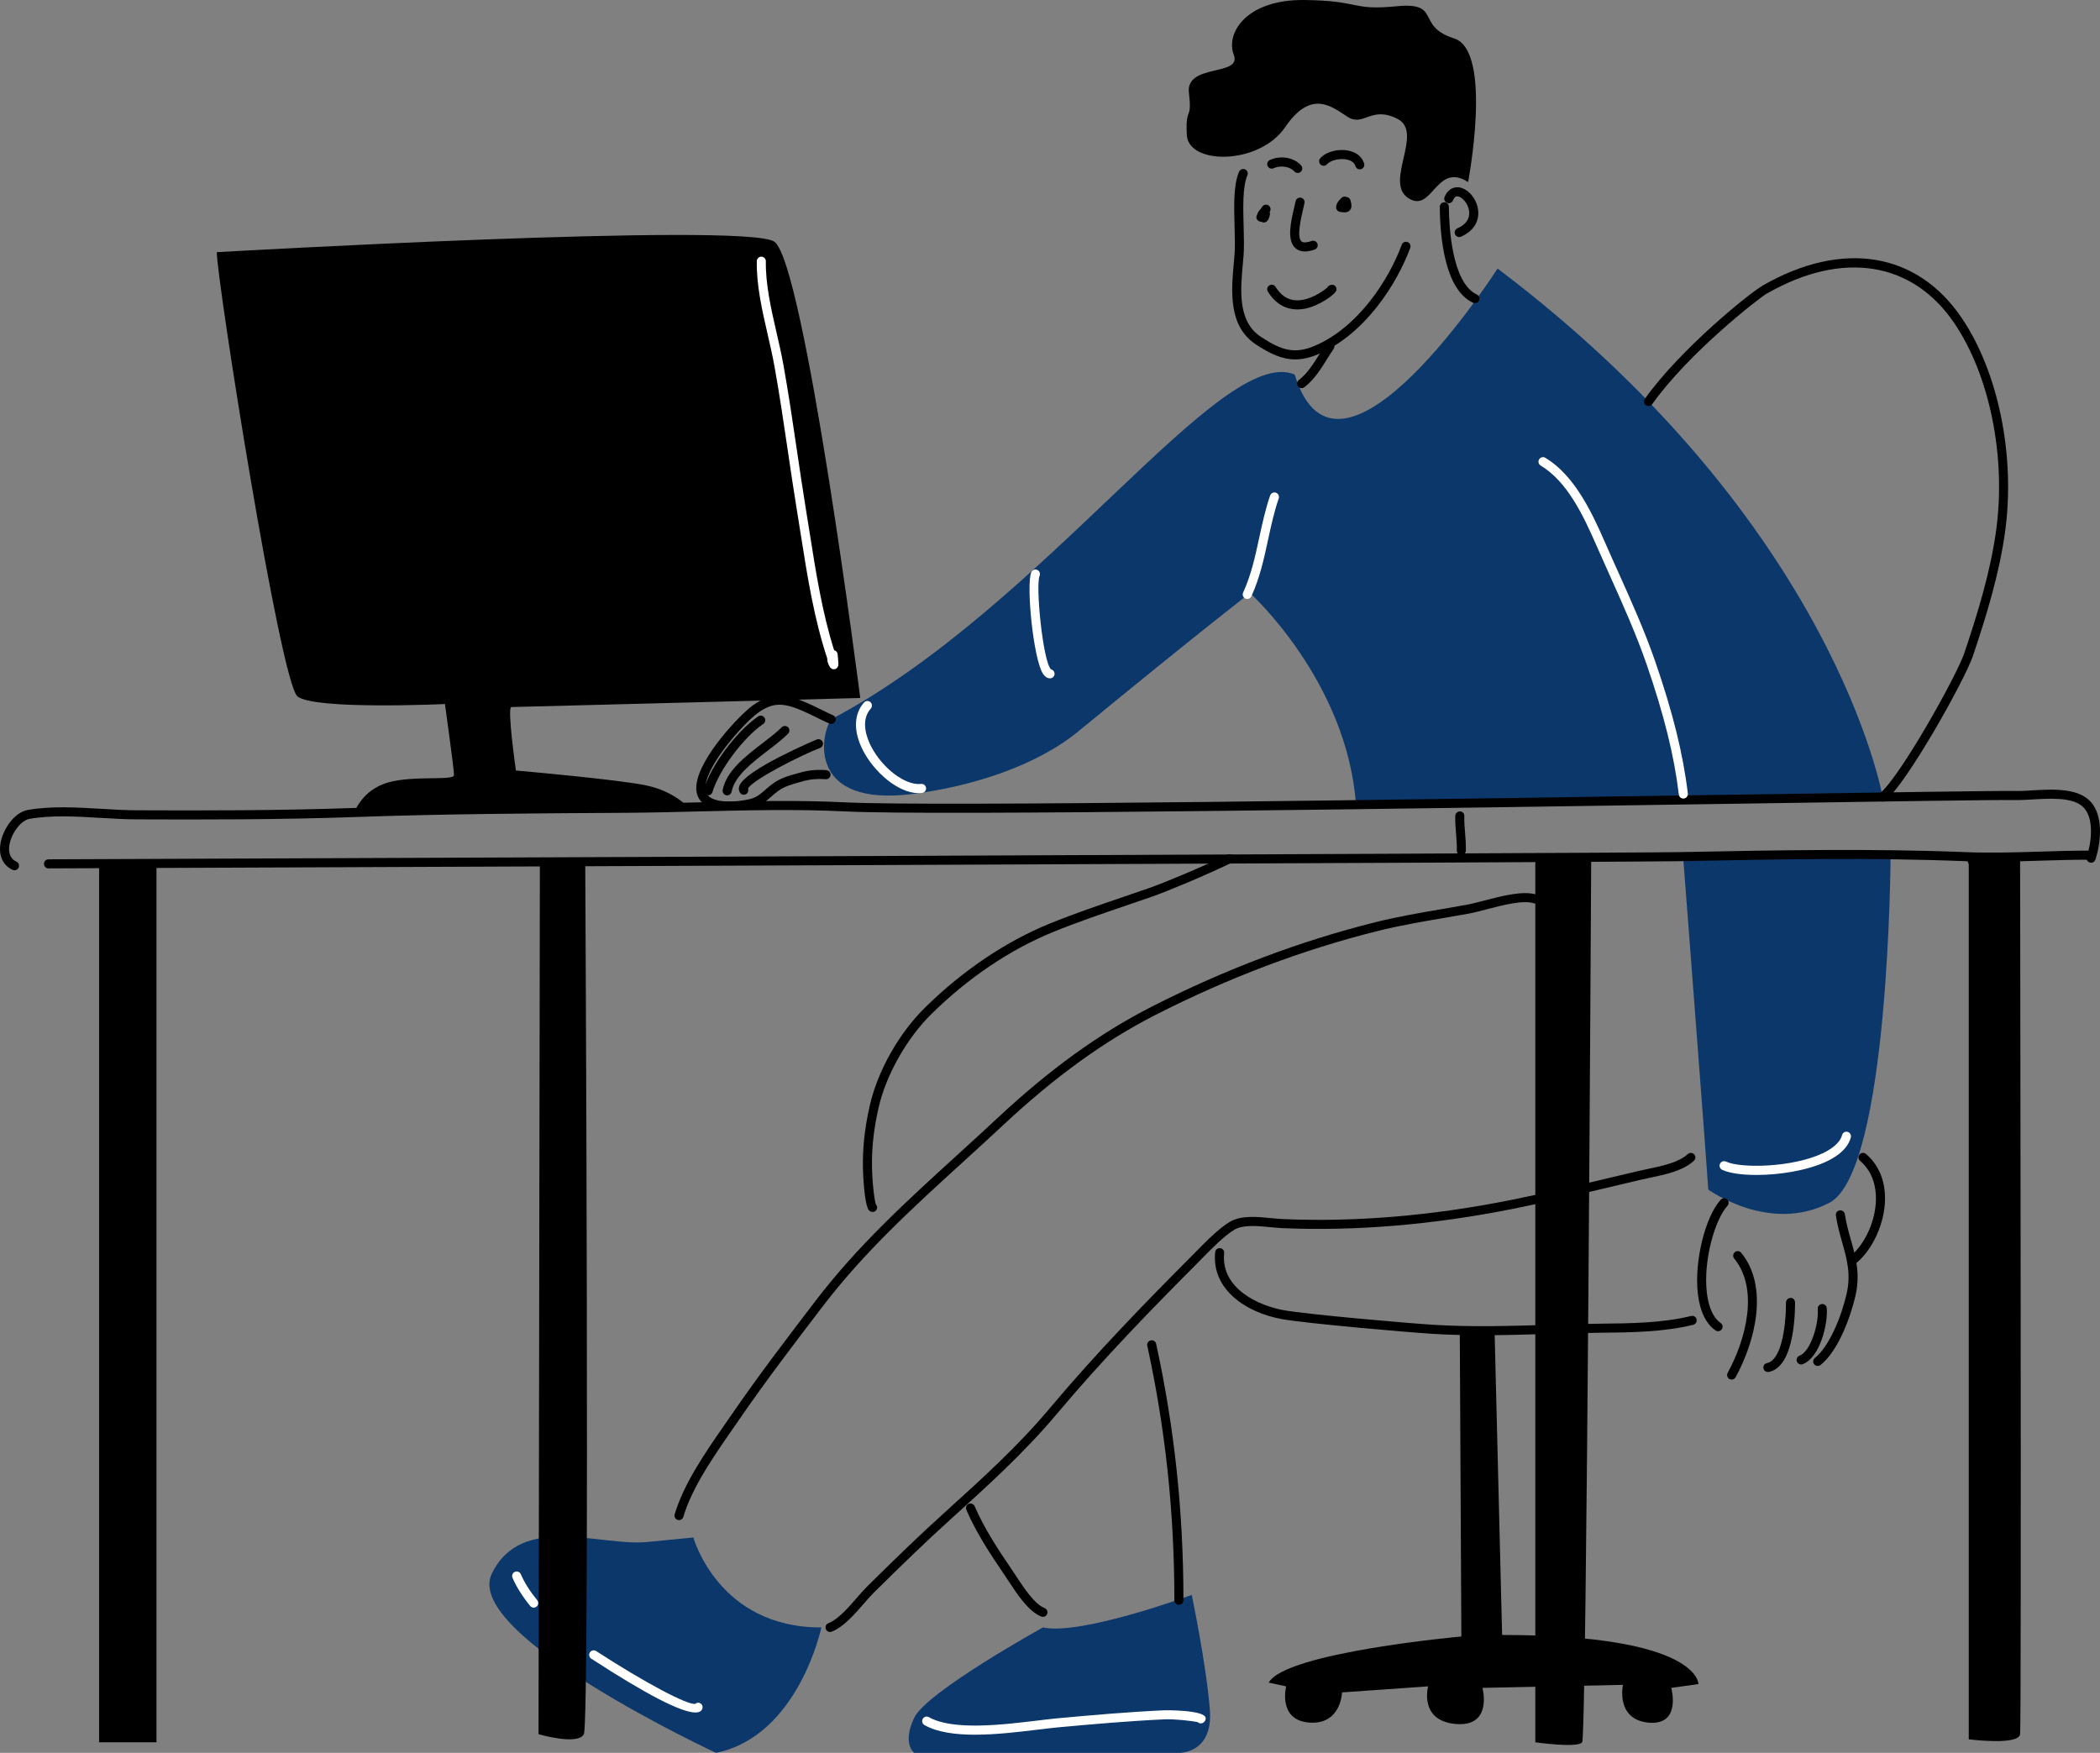 <svg width="478" height="399" viewBox="0 0 478 399" fill="none" xmlns="http://www.w3.org/2000/svg">
<rect x="0" y="0" width="478" height="399" fill="#808080" stroke="none"/>
<g clip-path="url(#clip0_48_584)">
<path d="M340.875 61.127C340.875 61.127 304.599 117.868 294.701 85.26C277.891 78.135 237.647 138.199 189.178 163.742C186.6 167.612 183.997 183.811 207.91 180.709C221.131 178.993 235.754 174.442 245.483 166.45C272.811 144.003 284.527 134.996 284.527 134.996C284.527 134.996 306.691 155.03 308.664 183.322L428.528 181.417C428.528 181.417 417.768 119.216 340.875 61.127Z" fill="#0B376B"/>
<path d="M383.157 195.646C383.157 195.646 388.28 262.051 388.829 270.77C388.829 270.77 402.751 280.921 416.415 273.782C430.079 266.642 430.337 194.565 430.337 194.565L383.157 195.646Z" fill="#0B376B"/>
<path d="M186.958 370.45C186.958 370.45 181.802 395.13 162.981 399C162.981 399 105.23 372.167 111.934 358.235C118.637 344.302 136.684 352.042 147.254 351.01C157.825 349.978 157.825 349.978 157.825 349.978C157.825 349.978 163.497 370.539 186.958 370.45Z" fill="#0B376B"/>
<path d="M237.402 370.45C237.402 370.45 210.935 385.068 208.099 391.002C205.263 396.936 208.099 399 208.099 399H268.34C268.34 399 276.163 399.258 275.389 389.196C274.616 379.133 271.264 363.052 271.264 363.052C271.264 363.052 246.083 372.345 237.402 370.45Z" fill="#0B376B"/>
<path d="M3.304 198.101C3.16 198.101 3.011 198.07 2.873 198.006C0.751 197.027 -0.272 194.947 0.066 192.292C0.489 188.998 3.16 184.936 6.318 184.372C11.573 183.437 17.459 183.782 23.152 184.117C25.92 184.28 28.531 184.434 31.035 184.445C46.079 184.509 63.547 184.527 80.596 183.918C100.88 183.196 121.549 183.074 141.539 182.957L142.185 182.952C147.807 182.919 153.525 182.779 159.056 182.643C169.992 182.368 181.299 182.09 192.432 182.639C212.94 183.644 323.077 181.978 395.959 180.874C430.1 180.358 454.78 179.976 458.936 180.052C459.971 180.073 461.174 179.997 462.479 179.918C466.765 179.666 472.101 179.349 475.172 181.842C479.116 185.049 478.146 192.045 476.95 195.673C476.771 196.216 476.185 196.511 475.649 196.33C475.106 196.152 474.813 195.568 474.993 195.027C475.952 192.115 476.95 185.947 473.871 183.444C471.42 181.456 466.528 181.747 462.599 181.98C461.256 182.059 459.955 182.135 458.903 182.116C454.747 182.034 428.823 182.441 395.99 182.938C323.079 184.042 212.901 185.72 192.331 184.701C181.272 184.158 170.01 184.436 159.108 184.707C153.568 184.843 147.838 184.988 142.199 185.019L141.552 185.023C121.576 185.14 100.924 185.262 80.668 185.985C63.58 186.591 46.083 186.573 31.027 186.511C28.467 186.501 25.827 186.344 23.03 186.181C17.459 185.848 11.694 185.51 6.678 186.406C4.727 186.754 2.463 189.801 2.11 192.557C1.955 193.774 2.11 195.382 3.733 196.129C4.251 196.367 4.476 196.98 4.238 197.498C4.067 197.878 3.692 198.101 3.304 198.101Z" fill="black"/>
<path d="M11.039 197.671C10.471 197.671 10.009 197.211 10.007 196.643C10.005 196.074 10.465 195.609 11.034 195.607C14.615 195.593 369.305 194.222 382.439 193.964L383.231 193.948C404.308 193.537 426.098 193.114 447.487 193.972C453.118 194.201 458.792 194.022 464.276 193.855C467.877 193.741 471.602 193.628 475.282 193.628C475.851 193.628 476.313 194.09 476.313 194.66C476.313 195.229 475.851 195.692 475.282 195.692C471.633 195.692 467.927 195.807 464.338 195.917C458.82 196.09 453.122 196.266 447.402 196.036C426.082 195.174 404.316 195.599 383.27 196.012L382.478 196.028C369.329 196.286 14.623 197.657 11.043 197.671H11.039Z" fill="black"/>
<path d="M332.625 194.66C332.614 194.66 332.604 194.66 332.594 194.66C332.027 194.643 331.577 194.168 331.593 193.597C331.631 192.315 331.529 191.083 331.422 189.776C331.315 188.457 331.204 187.093 331.247 185.683C331.265 185.115 331.802 184.715 332.311 184.684C332.88 184.703 333.328 185.177 333.309 185.749C333.268 187.043 333.369 188.29 333.479 189.611C333.586 190.913 333.693 192.261 333.656 193.659C333.639 194.216 333.179 194.66 332.625 194.66Z" fill="black"/>
<path d="M154.558 346.024C154.461 346.024 154.362 346.009 154.263 345.98C153.716 345.817 153.407 345.243 153.568 344.696C155.661 337.67 160.603 330.549 164.965 324.266L166.5 322.048C172.667 313.077 179.255 304.46 185.622 296.127C195.221 283.563 206.278 273.49 217.983 262.827C221.013 260.068 224.055 257.296 227.081 254.47C238.88 243.442 250.336 235.167 262.105 229.173C278.799 220.665 295.959 214.184 313.111 209.911C318.174 208.65 323.384 207.758 328.421 206.898C330.249 206.586 332.074 206.272 333.895 205.942C334.957 205.75 336.327 205.391 337.777 205.013C341.972 203.919 346.728 202.679 349.777 203.651C350.319 203.824 350.618 204.404 350.445 204.949C350.272 205.49 349.696 205.789 349.148 205.618C346.672 204.823 342.026 206.035 338.297 207.011C336.805 207.399 335.401 207.767 334.26 207.975C332.431 208.305 330.601 208.619 328.768 208.933C323.768 209.787 318.597 210.673 313.608 211.915C296.607 216.151 279.591 222.576 263.035 231.012C251.441 236.919 240.139 245.085 228.481 255.979C225.449 258.813 222.403 261.589 219.365 264.355C207.73 274.956 196.739 284.965 187.255 297.382C180.903 305.694 174.331 314.291 168.195 323.218L166.655 325.445C162.381 331.6 157.538 338.577 155.54 345.287C155.412 345.733 155.001 346.024 154.558 346.024Z" fill="black"/>
<path d="M188.932 371.482C188.52 371.482 188.13 371.232 187.971 370.825C187.763 370.295 188.025 369.696 188.557 369.49C190.757 368.629 193.039 366.008 195.05 363.696C195.901 362.716 196.71 361.789 197.454 361.054C203.776 354.806 209.143 349.599 214.79 344.49L214.949 344.348C223.552 336.566 231.676 329.218 238.93 320.576C249.573 307.9 261.135 296.044 271.039 286.12L272.128 285.014C274.502 282.595 277.456 279.584 279.939 278.124C282.507 276.609 286.16 276.966 289.386 277.286C290.293 277.375 291.166 277.46 291.954 277.495C308.497 278.223 326.027 276.743 344.094 273.117C351.804 271.571 359.582 269.721 367.102 267.934L372.856 266.572C373.572 266.402 374.329 266.244 375.104 266.083C378.394 265.391 382.119 264.609 384.167 262.71C384.582 262.322 385.236 262.344 385.623 262.764C386.011 263.18 385.988 263.835 385.57 264.221C383.107 266.51 379.081 267.356 375.529 268.101C374.77 268.26 374.03 268.415 373.331 268.578L367.582 269.94C360.044 271.732 352.247 273.585 344.505 275.14C326.27 278.797 308.551 280.281 291.867 279.559C291.044 279.522 290.134 279.433 289.186 279.342C286.273 279.055 282.975 278.733 280.985 279.903C278.737 281.227 275.769 284.25 273.601 286.461L272.5 287.58C262.624 297.475 251.101 309.292 240.508 321.905C233.163 330.655 224.606 338.395 216.329 345.879L216.17 346.024C210.552 351.107 205.203 356.297 198.902 362.524C198.187 363.23 197.417 364.115 196.603 365.054C194.435 367.546 191.978 370.371 189.303 371.416C189.184 371.459 189.056 371.482 188.932 371.482Z" fill="black"/>
<path d="M198.637 275.874C198.335 275.874 198.03 275.751 197.816 275.526C197.005 274.679 196.644 270.401 196.5 267.924C196.192 262.565 196.667 257.38 197.991 251.603C199.8 243.729 204.618 235.2 210.564 229.346C219.15 220.896 228.983 214.279 238.996 210.212C244.513 207.971 250.216 206.026 255.736 204.146C257.619 203.504 259.504 202.862 261.383 202.208C264.992 200.955 273.098 197.576 279.411 194.546C279.919 194.305 280.54 194.515 280.787 195.031C281.033 195.545 280.816 196.16 280.302 196.408C273.927 199.467 265.722 202.885 262.059 204.159C260.176 204.813 258.289 205.457 256.4 206.101C250.909 207.971 245.233 209.907 239.772 212.124C230.004 216.091 220.402 222.556 212.008 230.818C206.412 236.327 201.699 244.666 200 252.065C198.721 257.647 198.261 262.65 198.558 267.806C198.707 270.353 199.094 273.635 199.387 274.209C199.781 274.619 199.726 275.218 199.313 275.614C199.127 275.79 198.884 275.874 198.637 275.874Z" fill="black"/>
<path d="M237.402 368.041C237.278 368.041 237.154 368.018 237.032 367.973C234.145 366.867 231.579 362.963 229.521 359.83C229.18 359.314 228.861 358.827 228.56 358.385C225.462 353.842 222.244 348.967 219.953 343.685C219.728 343.163 219.967 342.554 220.489 342.327C221.007 342.106 221.619 342.339 221.846 342.864C224.065 347.978 227.221 352.763 230.263 357.223C230.568 357.675 230.898 358.173 231.243 358.699C233.039 361.432 235.502 365.18 237.769 366.049C238.301 366.254 238.567 366.85 238.363 367.383C238.206 367.789 237.816 368.041 237.402 368.041Z" fill="black"/>
<path d="M268.339 365.29C267.77 365.29 267.308 364.827 267.308 364.258C267.308 344.29 265.291 325.344 261.145 306.338C261.022 305.781 261.374 305.232 261.933 305.11C262.496 304.986 263.039 305.339 263.16 305.898C267.339 325.049 269.373 344.139 269.373 364.256C269.371 364.827 268.909 365.29 268.339 365.29Z" fill="black"/>
<path d="M337.389 303.937C333.672 303.937 329.956 303.855 326.276 303.632C320.592 303.283 297.485 301.289 291.78 300.263C283.6 298.79 275.734 293.508 276.594 285.029C276.65 284.463 277.169 284.046 277.724 284.108C278.289 284.164 278.704 284.669 278.644 285.239C277.815 293.425 286.742 297.258 292.147 298.232C297.667 299.225 320.914 301.236 326.4 301.572C334.937 302.094 343.719 301.834 352.213 301.584C356.346 301.461 360.475 301.341 364.582 301.304C370.744 301.248 378.415 301.178 384.922 299.553C385.475 299.419 386.034 299.752 386.172 300.305C386.308 300.858 385.972 301.417 385.421 301.556C378.675 303.238 370.87 303.31 364.6 303.366C360.506 303.403 356.391 303.523 352.27 303.644C347.378 303.791 342.385 303.937 337.389 303.937Z" fill="black"/>
<path d="M421.788 287.827C421.489 287.827 421.194 287.697 420.99 287.448C420.629 287.008 420.693 286.358 421.134 285.997C424.541 283.202 426.954 277.835 427.002 272.941C427.027 270.401 426.42 266.826 423.39 264.245C422.957 263.876 422.906 263.224 423.273 262.79C423.644 262.355 424.296 262.305 424.727 262.673C427.606 265.125 429.106 268.683 429.064 272.96C429.013 278.421 426.288 284.44 422.44 287.592C422.25 287.751 422.017 287.827 421.788 287.827Z" fill="black"/>
<path d="M394.154 314.031C393.985 314.031 393.816 313.989 393.659 313.903C393.16 313.628 392.976 313.001 393.25 312.501C397.462 304.806 400.379 293.374 394.735 286.475C394.375 286.036 394.438 285.386 394.88 285.024C395.319 284.663 395.969 284.727 396.33 285.169C402.627 292.864 399.58 305.236 395.059 313.494C394.87 313.837 394.517 314.031 394.154 314.031Z" fill="black"/>
<path d="M402.402 312.311C401.92 312.311 401.487 311.969 401.392 311.473C401.284 310.914 401.652 310.373 402.21 310.266C405.366 309.659 406.511 302.464 406.529 296.482C406.532 295.914 406.994 295.454 407.561 295.454C408.107 295.363 408.594 295.919 408.592 296.49C408.578 300.899 407.965 311.263 402.598 312.293C402.532 312.305 402.466 312.311 402.402 312.311Z" fill="black"/>
<path d="M409.969 310.592C409.551 310.592 409.155 310.334 409.002 309.919C408.804 309.382 409.076 308.79 409.611 308.592C412.145 307.655 414.041 301.271 413.752 297.954C413.703 297.386 414.123 296.885 414.689 296.835C415.278 296.781 415.759 297.207 415.806 297.772C416.118 301.341 414.227 309.083 410.328 310.528C410.209 310.571 410.087 310.592 409.969 310.592Z" fill="black"/>
<path d="M413.748 310.935C413.445 310.935 413.142 310.8 412.937 310.542C412.585 310.095 412.661 309.446 413.109 309.094C416.361 306.532 419.127 299.747 420.319 294.527C421.351 290.022 420.406 286.676 419.315 282.801C418.774 280.888 418.218 278.909 417.885 276.688C417.801 276.124 418.187 275.6 418.752 275.515C419.313 275.433 419.839 275.817 419.923 276.382C420.237 278.477 420.777 280.389 421.299 282.24C422.421 286.215 423.479 289.968 422.33 294.988C421.348 299.277 418.574 307.415 414.385 310.714C414.196 310.86 413.971 310.935 413.748 310.935Z" fill="black"/>
<path d="M391.06 303.023C390.856 303.023 390.652 302.965 390.475 302.839C388.29 301.329 386.902 298.41 386.453 294.397C385.636 287.122 388.127 276.962 391.677 273.084C392.065 272.665 392.721 272.636 393.135 273.02C393.554 273.408 393.585 274.058 393.199 274.479C390.353 277.586 387.682 286.864 388.501 294.168C388.767 296.538 389.528 299.675 391.646 301.143C392.116 301.467 392.232 302.111 391.908 302.577C391.708 302.866 391.386 303.023 391.06 303.023Z" fill="black"/>
<path d="M428.528 182.451C428.227 182.451 427.932 182.321 427.726 182.069C427.367 181.625 427.435 180.977 427.876 180.616C432.474 176.884 445.373 153.855 447.136 148.606C450.112 139.745 453.049 130.244 454.351 120.799C456.663 104.014 452.913 85.448 444.795 73.501C435.303 59.532 419.443 56.999 402.357 66.721C402.293 66.76 402.225 66.787 402.152 66.81C400.521 67.763 384.493 80.156 376.068 91.999C375.738 92.466 375.094 92.571 374.63 92.241C374.166 91.911 374.059 91.265 374.389 90.802C382.569 79.309 398.559 66.43 401.346 64.942L401.338 64.927C419.457 54.615 436.347 57.389 446.499 72.341C454.887 84.686 458.771 103.82 456.393 121.082C455.067 130.694 452.101 140.307 449.089 149.263C447.239 154.78 434.103 178.215 429.178 182.22C428.986 182.374 428.757 182.451 428.528 182.451Z" fill="black"/>
<path d="M294.818 81.811C291.815 81.811 289.123 80.529 285.925 78.443C279.533 74.271 280.263 66.23 280.849 59.769L281.001 58.023C281.141 56.281 281.078 54.023 281.012 51.635C280.88 46.916 280.741 42.037 282.039 39.085C282.27 38.565 282.878 38.334 283.398 38.555C283.92 38.784 284.157 39.393 283.928 39.915C282.816 42.443 282.952 47.296 283.074 51.577C283.142 54.023 283.206 56.334 283.056 58.188L282.903 59.951C282.34 66.17 281.7 73.216 287.053 76.709C291.605 79.679 294.608 80.734 299.383 78.666C309.233 74.405 316.141 63.637 319.063 55.711C319.259 55.177 319.859 54.902 320.387 55.1C320.922 55.296 321.196 55.891 320.998 56.425C317.937 64.733 310.652 76.042 300.201 80.56C298.221 81.421 296.472 81.811 294.818 81.811Z" fill="black"/>
<path d="M295.309 70.434C293.133 70.434 290.582 69.573 288.593 66.389C288.292 65.908 288.439 65.27 288.921 64.969C289.402 64.667 290.041 64.812 290.34 65.297C291.531 67.202 292.997 68.201 294.822 68.352C297.974 68.581 301.152 66.287 302.111 65.462C302.177 65.313 302.287 65.177 302.433 65.074C302.773 64.828 303.384 64.727 303.747 64.958C304.102 65.185 304.285 65.617 304.203 66.034C304.015 66.983 300.257 69.672 296.936 70.284C296.431 70.374 295.882 70.434 295.309 70.434Z" fill="black"/>
<path d="M297.007 57.239C296.136 57.239 295.417 56.987 294.856 56.483C292.842 54.673 293.822 50.487 294.608 47.123C294.721 46.642 294.825 46.196 294.909 45.797C295.029 45.238 295.588 44.893 296.132 45.001C296.689 45.118 297.044 45.665 296.928 46.225C296.842 46.631 296.735 47.096 296.619 47.591C296.099 49.814 295.132 53.953 296.235 54.945C296.741 55.395 297.912 55.082 298.564 54.855C299.104 54.663 299.69 54.95 299.878 55.488C300.068 56.027 299.783 56.615 299.245 56.803C298.413 57.094 297.667 57.239 297.007 57.239Z" fill="black"/>
<path d="M306.032 48.346C305.768 48.346 305.416 48.303 304.962 48.217C304.43 48.113 304.069 47.618 304.135 47.079C304.238 46.21 304.665 45.766 305.007 45.409C305.092 45.323 305.182 45.228 305.275 45.116C305.552 44.78 306.005 44.658 306.418 44.805C306.449 44.815 306.476 44.827 306.505 44.842C306.587 44.85 306.668 44.869 306.746 44.895C307.059 45.011 307.301 45.271 307.391 45.593C307.581 46.278 307.816 47.133 307.323 47.783C307.035 48.157 306.602 48.346 306.032 48.346Z" fill="black"/>
<path d="M287.674 50.644C287.49 50.644 287.309 50.594 287.152 50.504C287.138 50.497 287.123 50.489 287.111 50.483C286.632 50.483 286.139 50.169 286.015 49.709C285.927 49.379 286.005 49.083 286.17 48.828C286.259 48.365 286.568 48.002 286.832 47.692C286.975 47.523 287.142 47.335 287.272 47.112C287.556 46.617 288.189 46.45 288.68 46.73C289.173 47.015 289.344 47.645 289.062 48.14C289.037 48.184 289.012 48.227 288.986 48.268C289.091 48.501 289.097 48.759 289.025 48.995C288.948 49.395 288.664 50.489 287.847 50.629C287.785 50.638 287.729 50.644 287.674 50.644Z" fill="black"/>
<path d="M309.51 38.555C309.06 38.555 308.648 38.259 308.52 37.807C308.256 36.885 307.344 36.495 306.624 36.332C304.98 35.96 302.895 36.445 302.06 37.386C301.68 37.812 301.029 37.849 300.604 37.473C300.179 37.093 300.138 36.443 300.517 36.016C301.858 34.505 304.679 33.77 307.082 34.321C308.864 34.726 310.079 35.762 310.502 37.24C310.659 37.789 310.343 38.358 309.794 38.515C309.697 38.542 309.6 38.555 309.51 38.555Z" fill="black"/>
<path d="M295.39 39.37C295.107 39.37 294.827 39.252 294.621 39.025C293.612 37.894 291.486 37.568 289.895 38.295C289.38 38.528 288.767 38.303 288.53 37.783C288.295 37.263 288.524 36.652 289.041 36.416C291.483 35.302 294.538 35.836 296.159 37.651C296.539 38.074 296.502 38.726 296.077 39.108C295.881 39.283 295.635 39.37 295.39 39.37Z" fill="black"/>
<path d="M332.14 53.959C331.746 53.959 331.368 53.732 331.197 53.346C330.966 52.824 331.201 52.215 331.721 51.983C334.25 50.861 334.565 49.176 334.386 47.961C334.136 46.272 332.804 44.819 331.828 44.695C331.635 44.67 331.142 44.604 330.715 45.624C330.496 46.148 329.894 46.396 329.366 46.177C328.842 45.958 328.594 45.354 328.813 44.827C329.465 43.263 330.659 42.48 332.084 42.648C334.107 42.902 336.057 45.151 336.426 47.661C336.82 50.34 335.411 52.605 332.559 53.872C332.422 53.93 332.282 53.959 332.14 53.959Z" fill="black"/>
<path d="M335.718 69.008C335.574 69.008 335.426 68.977 335.285 68.913C328.827 65.926 327.776 53.955 327.726 47.086C327.722 46.516 328.18 46.049 328.749 46.045C329.37 46.062 329.785 46.501 329.789 47.069C329.82 51.077 330.366 64.362 336.152 67.039C336.669 67.278 336.892 67.891 336.655 68.409C336.479 68.785 336.106 69.008 335.718 69.008Z" fill="black"/>
<path d="M296.273 88.358C295.965 88.358 295.66 88.222 295.456 87.958C295.107 87.506 295.19 86.858 295.642 86.511C297.591 85.004 298.909 82.891 300.305 80.653C300.816 79.832 301.328 79.012 301.87 78.226C302.192 77.753 302.836 77.638 303.304 77.964C303.772 78.286 303.89 78.93 303.566 79.398C303.044 80.158 302.549 80.951 302.054 81.745C300.627 84.038 299.148 86.412 296.904 88.144C296.714 88.286 296.493 88.358 296.273 88.358Z" fill="black"/>
<path d="M334.167 41.438C334.167 41.438 339.887 11.565 330.981 8.745C322.079 5.928 328.277 0.4 317.865 1.426C307.454 2.452 309.877 0.14 296.829 0.002C283.786 -0.138 278.908 7.478 280.832 12.473C282.759 17.466 269.839 14.372 270.617 21.113C271.39 27.855 269.814 23.772 270.138 30.686C270.462 37.601 286.614 37.617 292.525 28.948C298.434 20.277 303.075 24.218 306.73 26.589C310.382 28.959 312.08 23.964 318.107 27.064C324.137 30.166 315 41.45 320.54 45.081C326.07 48.712 326.835 36.734 334.167 41.438Z" fill="black"/>
<path d="M49.348 57.4C49.348 57.4 169.338 50.522 176.215 54.993C183.091 59.464 195.809 158.881 195.809 158.881C195.809 158.881 117.432 160.945 116.401 160.945C115.37 160.945 117.432 175.394 117.432 175.394C117.432 175.394 141.151 177.458 147.339 178.835C153.527 180.211 156.633 183.735 156.633 183.735L80.633 184.952C80.633 184.952 82.373 179.869 88.215 178.147C94.06 176.426 103.341 177.8 103.341 176.426C103.341 175.051 101.279 160.258 101.279 160.258C101.279 160.258 71.65 161.635 67.73 158.539C63.806 155.443 49.323 63.592 49.348 57.4Z" fill="black"/>
<path d="M35.62 196.639H22.556V396.595H35.62V196.639Z" fill="black"/>
<path d="M122.886 195.477L122.581 394.75C122.581 394.75 131.528 397.38 132.901 394.75C134.279 392.12 133.207 195.477 133.207 195.477H122.886Z" fill="black"/>
<path d="M349.467 195.849V396.595C349.467 396.595 359.095 397.974 360.126 396.595C361.158 395.217 362.185 195.648 362.185 195.648L349.467 195.849Z" fill="black"/>
<path d="M448.126 196.724V395.92C448.126 395.92 459.47 397.382 459.813 394.752C460.159 392.122 459.813 195.648 459.813 195.648L447.446 195.004L448.126 196.724Z" fill="black"/>
<path d="M332.27 301.991L332.633 372.512C332.633 372.512 292.574 376.122 288.796 383.004L292.748 383.864C292.748 383.864 290.749 391.749 298.251 392.123C305.296 392.473 305.469 385.241 305.469 385.241L325.063 383.864C325.063 383.864 322.912 391.71 331.381 392.43C339.846 393.153 337.441 384.209 337.441 384.209L369.41 383.522C369.41 383.522 367.69 391.435 375.251 392.123C382.816 392.81 380.407 384.209 380.407 384.209L386.595 383.346C386.595 383.346 386.979 372.167 341.908 372.167L340.192 302.891L332.27 301.991Z" fill="black"/>
<path d="M383.155 181.776C382.641 181.776 382.193 181.39 382.134 180.866C381.094 172.11 378.765 162.694 374.805 151.238C372.431 144.363 369.383 137.58 366.434 131.018C365.413 128.748 364.392 126.478 363.393 124.193C360.227 116.942 356.637 109.563 350.686 105.975C350.199 105.68 350.041 105.046 350.333 104.557C350.633 104.068 351.27 103.917 351.75 104.204C358.221 108.107 362.129 116.141 365.285 123.365C366.279 125.642 367.3 127.906 368.317 130.17C371.283 136.771 374.352 143.599 376.757 150.563C380.764 162.161 383.126 171.712 384.182 180.622C384.25 181.186 383.845 181.7 383.278 181.768C383.237 181.774 383.194 181.776 383.155 181.776Z" fill="white"/>
<path d="M209.106 180.544C204.375 180.544 198.958 175.685 196.456 170.867C194.219 166.562 194.297 162.568 196.671 159.911C197.05 159.486 197.706 159.451 198.127 159.829C198.552 160.211 198.589 160.861 198.21 161.286C195.695 164.099 197.426 168.258 198.288 169.916C200.907 174.954 206.109 178.843 209.638 178.449C210.189 178.356 210.715 178.785 210.783 179.353C210.851 179.918 210.447 180.43 209.879 180.498C209.624 180.527 209.366 180.544 209.106 180.544Z" fill="white"/>
<path d="M399.801 267.455C396.522 267.455 393.673 267.063 392.005 266.289C391.487 266.05 391.264 265.434 391.502 264.918C391.741 264.4 392.353 264.177 392.871 264.415C396.285 265.998 407.979 265.767 414.868 262.524C416.6 261.707 418.774 260.328 419.286 258.382C419.43 257.83 419.997 257.492 420.544 257.647C421.097 257.791 421.425 258.357 421.278 258.906C420.705 261.088 418.842 262.933 415.745 264.392C411.372 266.45 405.038 267.455 399.801 267.455Z" fill="white"/>
<path d="M158.295 389.815C155.071 389.815 147.116 385.707 134.574 377.559C134.098 377.249 133.961 376.609 134.273 376.132C134.584 375.655 135.226 375.521 135.698 375.831C146.737 383.003 156.641 388.259 158.293 387.833C158.716 387.454 159.31 387.532 159.687 387.957C160.067 388.385 159.966 389.074 159.541 389.454C159.267 389.695 158.852 389.815 158.295 389.815Z" fill="white"/>
<path d="M121.479 365.942C121.18 365.942 120.885 365.812 120.679 365.562C118.909 363.391 117.554 361.236 116.657 359.157C116.432 358.635 116.671 358.026 117.195 357.801C117.715 357.572 118.323 357.814 118.55 358.34C119.371 360.243 120.627 362.233 122.279 364.256C122.638 364.697 122.574 365.347 122.133 365.709C121.941 365.866 121.71 365.942 121.479 365.942Z" fill="white"/>
<path d="M221.93 394.868C217.465 394.868 213.313 394.327 210.424 392.672C209.929 392.389 209.757 391.759 210.04 391.264C210.32 390.764 210.954 390.599 211.447 390.88C216.869 393.986 228.411 392.585 236.051 391.66C237.793 391.448 239.375 391.258 240.708 391.134C248.898 390.385 256.913 389.681 264.959 389.313C265.037 389.293 274.129 389.185 274.428 391.035C274.513 391.551 274.115 392.11 273.611 392.253C273.24 392.354 272.865 392.246 272.611 391.999C271.374 391.73 267.383 391.272 265.054 391.373C257.053 391.741 249.063 392.442 240.9 393.19C239.584 393.311 238.02 393.499 236.302 393.708C231.944 394.236 226.753 394.868 221.93 394.868Z" fill="white"/>
<path d="M189.794 152.344C189.458 152.344 189.13 152.179 188.932 151.876C188.433 151.114 188.28 150.441 188.297 149.88C185.294 140.845 183.767 131.173 182.291 121.8C182.006 120 181.724 118.199 181.429 116.401C180.684 111.85 180.01 107.267 179.333 102.683C178.399 96.336 177.433 89.77 176.285 83.392C175.86 81.029 175.293 78.556 174.744 76.166C173.48 70.663 172.172 64.973 172.261 59.441C172.271 58.871 172.805 58.388 173.308 58.425C173.878 58.436 174.331 58.902 174.323 59.474C174.239 64.756 175.517 70.32 176.755 75.704C177.31 78.119 177.883 80.616 178.316 83.025C179.471 89.436 180.436 96.016 181.373 102.382C182.047 106.954 182.72 111.525 183.462 116.064C183.759 117.868 184.042 119.672 184.326 121.478C185.725 130.341 187.164 139.475 189.86 148.006C189.877 148.01 189.893 148.014 189.908 148.018C190.328 148.134 190.632 148.499 190.665 148.935L190.844 151.038C190.854 151.147 190.846 151.252 190.823 151.352C190.809 151.674 190.646 151.983 190.355 152.171C190.184 152.289 189.988 152.344 189.794 152.344Z" fill="white"/>
<path d="M165.97 184.517C163.563 184.517 160.917 184.048 159.461 182.292C158.656 181.32 158.347 180.046 158.543 178.504C159.337 172.252 168.369 162.729 171.349 160.57C176.233 157.028 180.022 158.318 184.842 160.522C185.533 160.838 186.222 161.183 186.913 161.527C187.798 161.971 188.681 162.415 189.582 162.797C190.108 163.018 190.351 163.624 190.129 164.149C189.906 164.675 189.297 164.917 188.778 164.696C187.839 164.297 186.915 163.835 185.991 163.373C185.323 163.038 184.657 162.706 183.984 162.398C179.129 160.171 176.423 159.434 172.56 162.242C169.423 164.514 161.249 173.565 160.589 178.764C160.465 179.73 160.618 180.453 161.049 180.973C162.668 182.93 167.651 182.608 170.611 181.916C172.184 181.545 173.063 180.771 174.179 179.794C174.717 179.322 175.28 178.828 175.955 178.343C177.722 177.076 179.581 176.568 181.548 176.03L182.233 175.842C184.11 175.315 185.973 175.144 188.093 175.309C188.66 175.352 189.085 175.848 189.042 176.415C188.998 176.987 188.468 177.448 187.936 177.365C186.059 177.227 184.428 177.369 182.79 177.829L182.093 178.021C180.309 178.508 178.624 178.971 177.157 180.021C176.543 180.465 176.029 180.917 175.538 181.349C174.313 182.424 173.156 183.44 171.081 183.927C170.636 184.028 168.427 184.517 165.97 184.517Z" fill="black"/>
<path d="M169.301 180.905C168.967 180.905 168.639 180.742 168.441 180.44C168.156 180.011 168.097 179.485 168.268 178.956C169.479 175.229 185.768 168.386 185.931 168.324C186.459 168.126 187.06 168.394 187.26 168.931C187.46 169.464 187.187 170.058 186.653 170.26C182.526 171.804 171.141 177.567 170.264 179.503C170.436 179.947 170.283 180.463 169.87 180.736C169.693 180.849 169.497 180.905 169.301 180.905Z" fill="black"/>
<path d="M165.512 181.049C165.448 181.049 165.382 181.043 165.314 181.031C164.755 180.921 164.39 180.383 164.497 179.821C165.328 175.493 169.703 172.133 173.564 169.171C175.206 167.912 176.757 166.721 177.922 165.557C178.324 165.154 178.978 165.154 179.38 165.557C179.783 165.961 179.783 166.615 179.38 167.016C178.118 168.275 176.516 169.507 174.82 170.81C171.252 173.549 167.207 176.653 166.525 180.213C166.428 180.707 165.995 181.049 165.512 181.049Z" fill="black"/>
<path d="M161.183 181.039C161.088 181.039 160.989 181.025 160.892 180.996C160.346 180.837 160.032 180.263 160.193 179.716C161.763 174.349 167.664 166.421 172.574 163.075C173.043 162.76 173.686 162.873 174.006 163.348C174.326 163.821 174.206 164.46 173.734 164.78C169.225 167.85 163.607 175.392 162.171 180.296C162.041 180.746 161.631 181.039 161.183 181.039Z" fill="black"/>
<path d="M239.004 154.408C238.994 154.408 238.981 154.408 238.971 154.408C238.363 154.388 237.83 154.029 237.387 153.339C235.176 149.884 233.559 133.062 234.733 130.269C234.955 129.743 235.56 129.503 236.083 129.718C236.607 129.939 236.855 130.544 236.634 131.07C235.671 133.357 237.401 150.6 239.219 152.363C239.697 152.466 240.05 152.9 240.035 153.405C240.017 153.967 239.559 154.408 239.004 154.408Z" fill="white"/>
<path d="M283.897 136.348C283.753 136.348 283.607 136.317 283.468 136.255C282.951 136.018 282.724 135.405 282.959 134.887C284.801 130.864 285.733 126.544 286.634 122.368C287.315 119.216 288.018 115.955 289.109 112.791C289.297 112.254 289.885 111.967 290.421 112.151C290.96 112.337 291.244 112.925 291.061 113.464C290.009 116.51 289.32 119.707 288.652 122.801C287.728 127.086 286.769 131.518 284.836 135.745C284.661 136.123 284.287 136.348 283.897 136.348Z" fill="white"/>
</g>
<defs>
<clipPath id="clip0_48_584">
<rect width="478" height="399" fill="white"/>
</clipPath>
</defs>
</svg>
